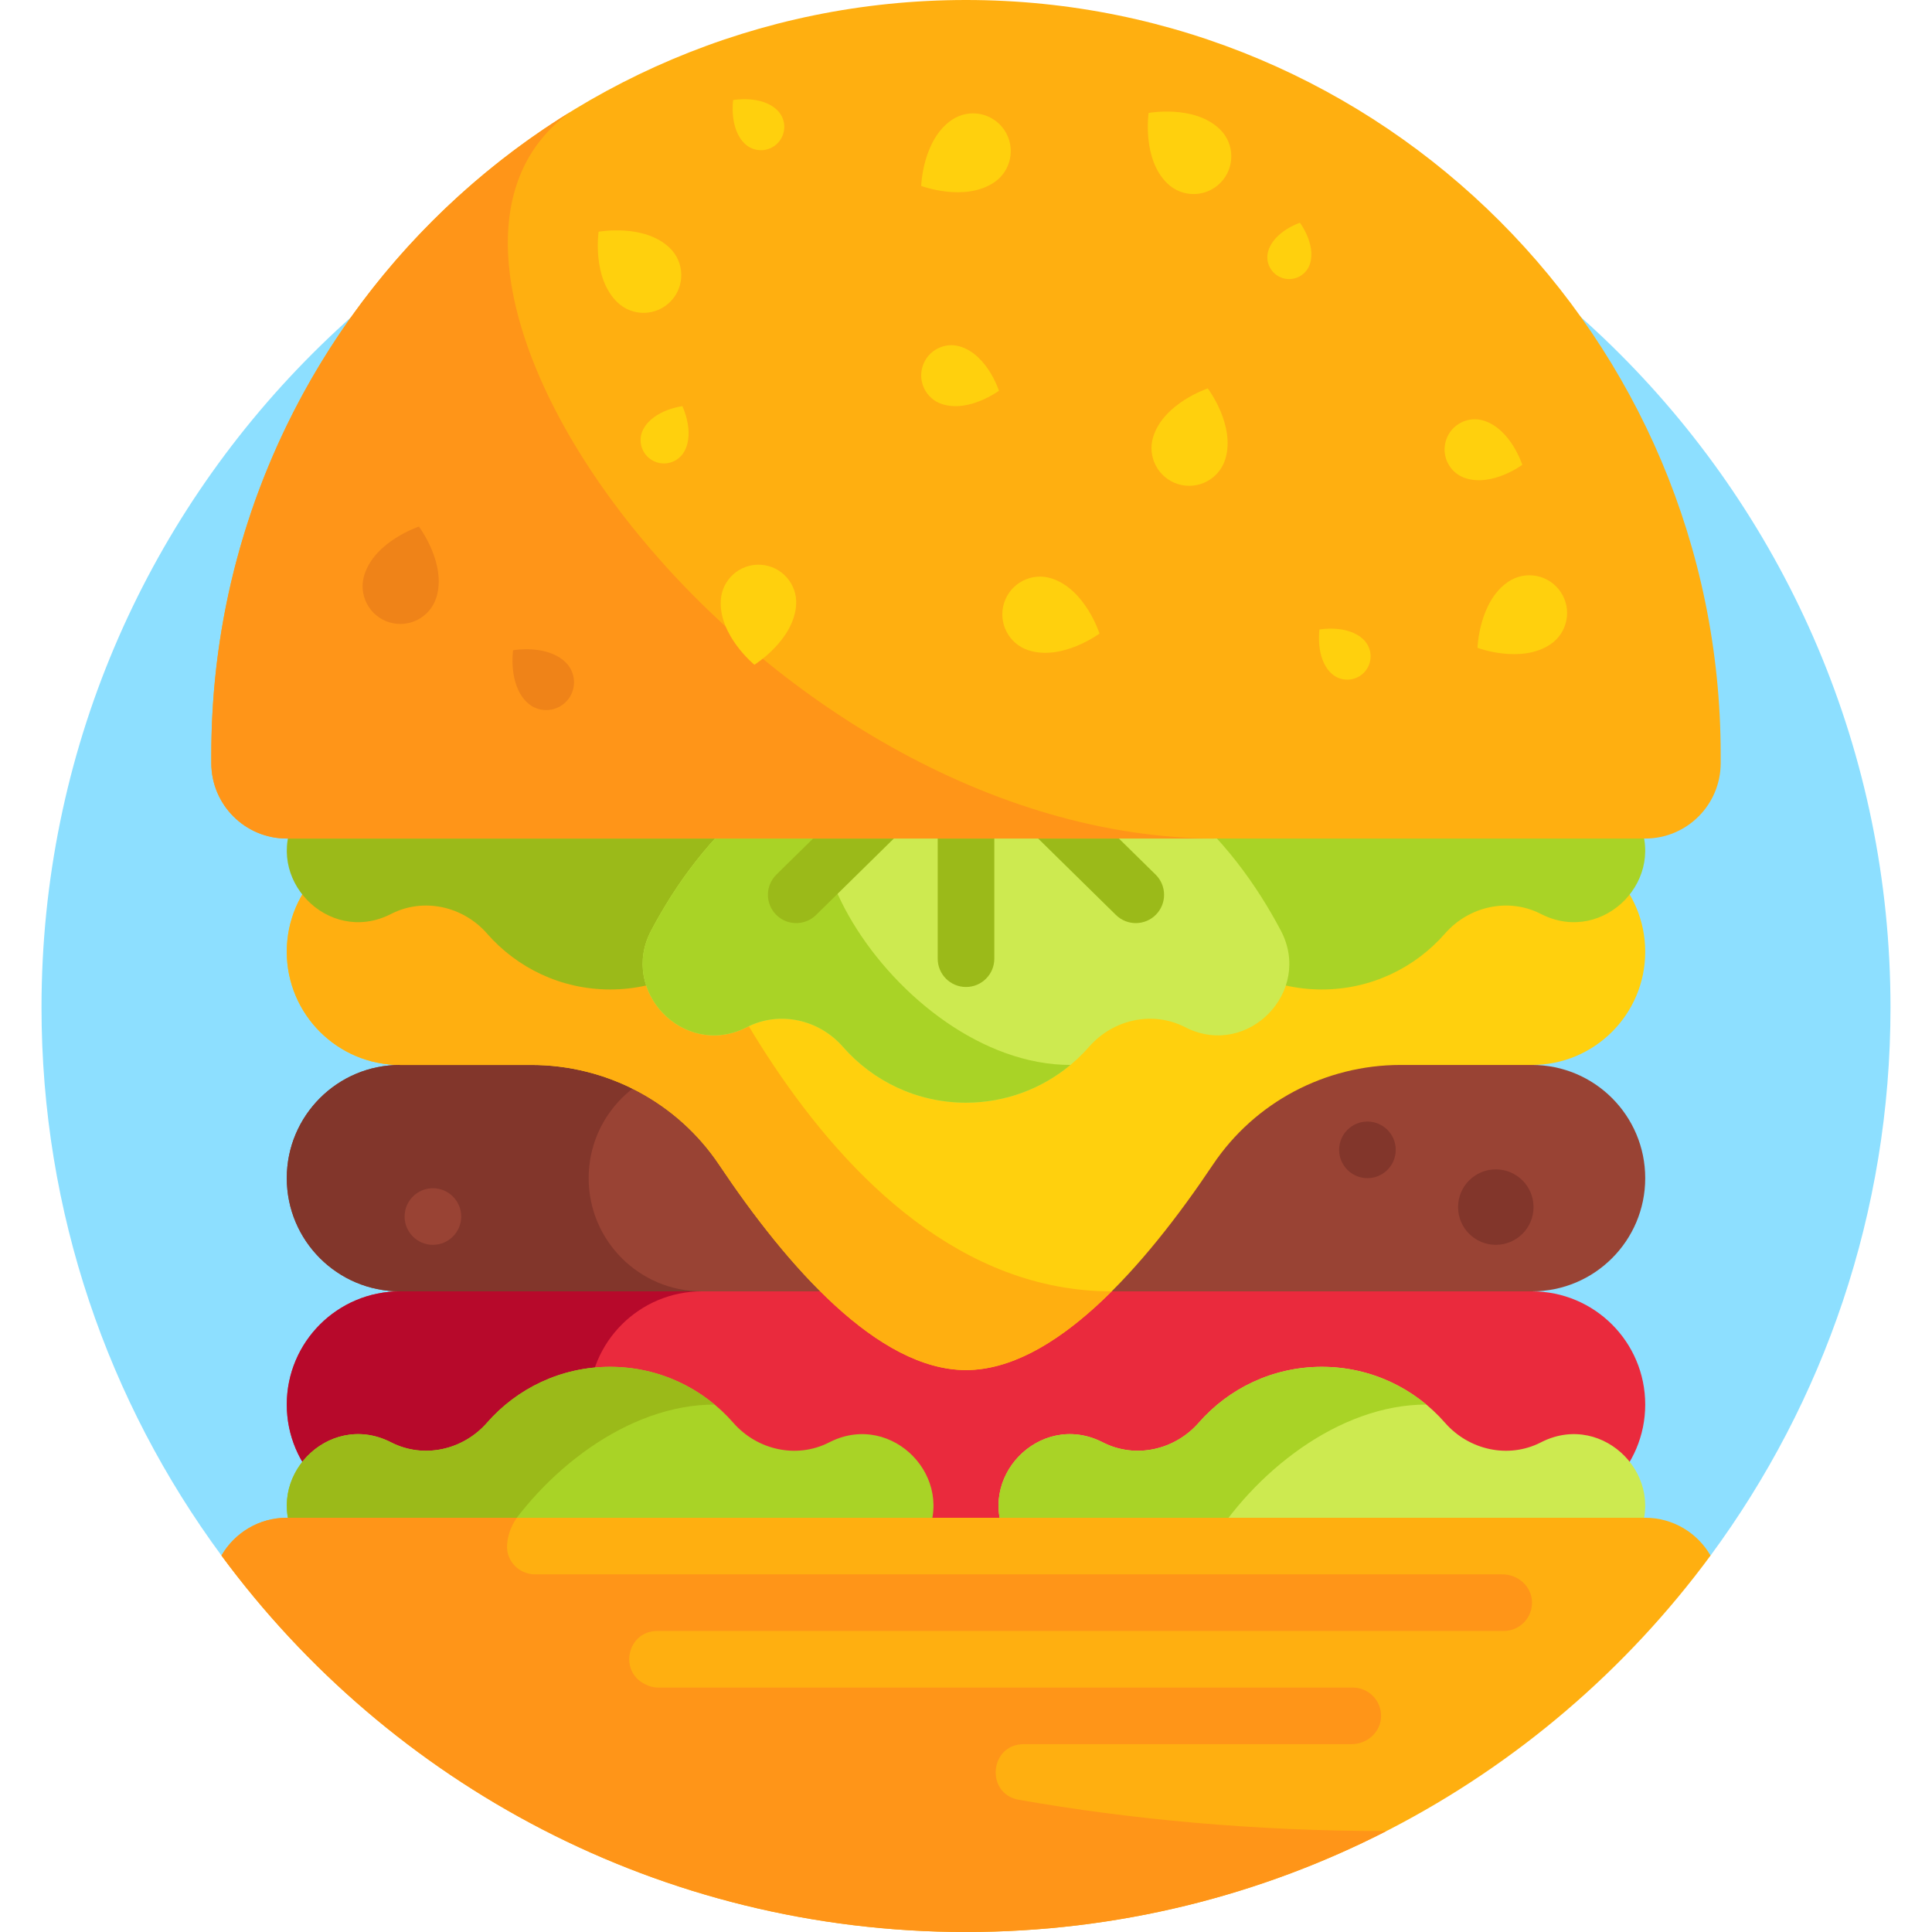 <svg id="Capa_1" enable-background="new 0 0 512 512" height="512" viewBox="0 0 512 512" width="512" xmlns="http://www.w3.org/2000/svg"><g><g><g><g><path d="m453.312 412.237c29.966-40.642 47.688-90.867 47.688-145.237 0-135.31-109.69-245-245-245s-245 109.69-245 245c0 54.37 17.722 104.595 47.688 145.237z" fill="#8ddfff"/></g></g></g><g><g><g><path d="m106 342.222 150 30 150-30c16.569 0 30-13.431 30-30 0-16.569-13.431-30-30-30l-150-30-150 30c-16.569 0-30 13.431-30 30 0 16.569 13.431 30 30 30z" fill="#994334"/></g></g></g><g><g><g><path d="m156 312.222c0-16.568 13.431-30 30-30l-.697-15.86-79.303 15.86c-16.569 0-30 13.432-30 30 0 16.569 13.431 30 30 30l80 16v-16c-16.569 0-30-13.431-30-30z" fill="#82362b"/></g></g></g><g><g><g><path d="m106 402.222h300c16.569 0 30-13.431 30-30 0-16.569-13.431-30-30-30h-300c-16.569 0-30 13.431-30 30 0 16.569 13.431 30 30 30z" fill="#ea2a3d"/></g></g></g><g><g><g><path d="m156 372.222c0-16.568 13.431-30 30-30h-80c-16.569 0-30 13.432-30 30 0 16.569 13.431 30 30 30h80c-16.569 0-30-13.431-30-30z" fill="#b7092b"/></g></g></g><g><g><g><g><path d="m408.769 382.038c-.174.085-.347.171-.519.258-8.58 4.332-18.99 1.978-25.318-5.256-7.943-9.081-19.613-14.818-32.627-14.818s-24.684 5.736-32.627 14.818c-6.328 7.235-16.738 9.588-25.318 5.256-.17-.086-.341-.171-.512-.254-16.358-7.992-33.479 9.696-24.975 25.794 12.381 23.439 37.301 53.702 83.44 53.702 46.143 0 71.057-30.268 83.433-53.708 8.499-16.099-8.618-33.78-24.977-25.792z" fill="#cdea50"/></g></g></g></g><g><g><g><path d="m377.989 372.222c-46.334 0-90.496 71.881-51.217 86.423-31.409-8.106-49.815-31.719-59.899-50.81-8.504-16.098 8.617-33.786 24.975-25.794.171.084.342.168.512.254 8.58 4.332 18.99 1.979 25.318-5.256 7.943-9.082 19.613-14.818 32.627-14.818 10.529.001 20.176 3.758 27.684 10.001z" fill="#a9d326"/></g></g></g><g><g><g><g><path d="m103.231 382.038c.174.085.347.171.519.258 8.58 4.332 18.99 1.978 25.318-5.256 7.943-9.081 19.613-14.818 32.627-14.818s24.684 5.736 32.627 14.818c6.328 7.235 16.738 9.588 25.318 5.256.17-.086.341-.171.512-.254 16.358-7.992 33.479 9.696 24.975 25.794-12.381 23.439-37.301 53.702-83.44 53.702-46.143 0-71.057-30.268-83.433-53.708-8.499-16.099 8.618-33.78 24.977-25.792z" fill="#a9d326"/></g></g></g></g><g><g><g><path d="m189.371 372.222c-46.334 0-90.496 71.881-51.217 86.423-31.409-8.106-49.815-31.719-59.899-50.81-8.504-16.098 8.617-33.786 24.975-25.794.171.084.342.168.512.254 8.58 4.332 18.99 1.979 25.318-5.256 7.943-9.082 19.613-14.818 32.627-14.818 10.53.001 20.177 3.758 27.684 10.001z" fill="#9bba19"/></g></g></g><g><g><g><path d="m453.312 412.237c-3.457-5.981-9.907-10.015-17.312-10.015h-360c-7.405 0-13.854 4.035-17.312 10.015 44.611 60.505 116.372 99.763 197.312 99.763s152.701-39.258 197.312-99.763z" fill="#ffaf10"/></g></g></g><g><g><g><path d="m406 222.222h-300c-16.569 0-30 13.432-30 30 0 16.569 13.431 30 30 30h34.838c19.949 0 38.646 9.878 49.744 26.455 18.11 27.053 42.166 54.399 65.414 54.399 23.249 0 47.308-27.348 65.42-54.401 11.098-16.576 29.794-26.452 49.742-26.452h34.841c16.569 0 30-13.431 30-30 .001-16.569-13.43-30.001-29.999-30.001z" fill="#ffd00d"/></g></g></g><g><g><g><path d="m76 252.222c0 16.569 13.431 30 30 30h34.838c19.949 0 38.646 9.878 49.744 26.455 18.11 27.053 42.166 54.399 65.414 54.399 13.011 0 26.275-8.568 38.609-20.854-79.378 0-119.818-120-119.818-120h-68.787c-16.569 0-30 13.432-30 30z" fill="#ffaf10"/></g></g></g><g><g><g><g><path d="m103.231 242.406c.174-.085.347-.171.519-.258 8.58-4.332 18.99-1.978 25.318 5.256 7.943 9.081 19.613 14.818 32.627 14.818s24.684-5.736 32.627-14.818c6.328-7.235 16.738-9.588 25.318-5.256.17.086.341.171.512.254 16.358 7.992 33.479-9.696 24.975-25.794-12.381-23.439-37.301-53.702-83.44-53.702-46.143 0-71.057 30.268-83.433 53.708-8.499 16.099 8.618 33.78 24.977 25.792z" fill="#9bba19"/></g></g></g></g><g><g><g><g><path d="m408.769 242.406c-.174-.085-.347-.171-.519-.258-8.58-4.332-18.99-1.978-25.318 5.256-7.943 9.081-19.613 14.818-32.627 14.818s-24.684-5.736-32.627-14.818c-6.328-7.235-16.738-9.588-25.318-5.256-.17.086-.341.171-.512.254-16.358 7.992-33.479-9.696-24.975-25.794 12.381-23.439 37.301-53.702 83.44-53.702 46.143 0 71.057 30.268 83.433 53.708 8.499 16.099-8.618 33.78-24.977 25.792z" fill="#a9d326"/></g></g></g></g><g><g><g><path d="m314.461 272.406c-.174-.085-.347-.171-.519-.258-8.58-4.332-18.99-1.978-25.318 5.256-7.943 9.081-19.613 14.818-32.627 14.818s-24.684-5.736-32.627-14.818c-6.328-7.235-16.738-9.588-25.318-5.256-.17.086-.341.171-.512.254-16.358 7.992-33.479-9.696-24.975-25.794 12.381-23.439 37.301-53.702 83.44-53.702 46.143 0 71.057 30.268 83.433 53.708 8.499 16.099-8.619 33.78-24.977 25.792z" fill="#cdea50"/></g></g></g><g><g><g><path d="m283.68 282.222c-46.334 0-90.496-71.881-51.217-86.423-31.409 8.106-49.815 31.719-59.899 50.81-8.504 16.098 8.617 33.786 24.975 25.794.171-.084.342-.168.512-.254 8.58-4.332 18.99-1.979 25.318 5.256 7.943 9.082 19.613 14.818 32.627 14.818 10.53-.001 20.177-3.758 27.684-10.001z" fill="#a9d326"/></g></g></g><path d="m244.628 193.564-38.881 38.221c-2.954 2.904-2.995 7.652-.091 10.606 1.468 1.494 3.408 2.242 5.349 2.242 1.898 0 3.797-.716 5.257-2.151l32.242-31.695v43.276c0 4.142 3.358 7.5 7.5 7.5s7.5-3.358 7.5-7.5v-43.268l32.233 31.686c2.954 2.903 7.702 2.862 10.606-.091 2.904-2.954 2.863-7.703-.091-10.606l-38.883-38.222c-3.641-.419-7.42-.656-11.366-.656-3.948.001-7.731.238-11.375.658z" fill="#9bba19"/><g><g><g><g><path d="m436 222.222h-360c-11.046 0-20-8.954-20-20v-2.222c0-110.457 89.543-200 200-200 110.457 0 200 89.543 200 200v2.222c0 11.046-8.954 20-20 20z" fill="#ffaf10"/></g></g></g></g><g><g><g><path d="m151.319 29.562c-57.186 35.198-95.319 98.361-95.319 170.438v2.222c0 11.046 8.954 20 20 20h246.502c-120.62 0-230.937-150.27-171.183-192.66z" fill="#ff9518"/></g></g></g><g><g><g><path d="m266.167 34.469c3.079 4.585 1.859 10.798-2.726 13.877-7.807 5.244-19.317.928-19.317.928s.359-12.287 8.166-17.531c4.585-3.079 10.798-1.859 13.877 2.726z" fill="#ffd00d"/></g></g></g><g><g><g><path d="m413.597 156.882c3.079 4.585 1.859 10.798-2.726 13.877-7.807 5.244-19.317.928-19.317.928s.359-12.287 8.166-17.531c4.585-3.079 10.798-1.859 13.877 2.726z" fill="#ffd00d"/></g></g></g><g><g><g><path d="m266.109 159.739c1.697-5.256 7.334-8.14 12.589-6.443 8.949 2.89 12.679 14.603 12.679 14.603s-9.876 7.319-18.825 4.429c-5.256-1.697-8.14-7.334-6.443-12.589z" fill="#ffd00d"/></g></g></g><g><g><g><path d="m201.655 149.669c5.511.36 9.687 5.119 9.327 10.63-.613 9.384-11.057 15.867-11.057 15.867s-9.513-7.785-8.901-17.169c.361-5.512 5.12-9.688 10.631-9.328z" fill="#ffd00d"/></g></g></g><g><g><g><path d="m244.514 97.024c1.358-4.204 5.866-6.511 10.07-5.153 7.158 2.312 10.141 11.681 10.141 11.681s-7.9 5.854-15.058 3.542c-4.204-1.358-6.511-5.866-5.153-10.07z" fill="#ffd00d"/></g></g></g><g><g><g><path d="m383.215 116.654c1.358-4.204 5.866-6.511 10.07-5.153 7.158 2.312 10.141 11.681 10.141 11.681s-7.9 5.854-15.058 3.542c-4.204-1.358-6.511-5.867-5.153-10.07z" fill="#ffd00d"/></g></g></g><g><g><g><path d="m312.183 128.292c-5.273-1.642-8.216-7.248-6.574-12.521 2.797-8.979 14.47-12.83 14.47-12.83s7.422 9.799 4.625 18.778c-1.642 5.272-7.248 8.215-12.521 6.573z" fill="#ffd00d"/></g></g></g><g><g><g><path d="m339.92 73.697c-3.051-.95-4.754-4.194-3.803-7.245 1.618-5.195 8.372-7.423 8.372-7.423s4.294 5.67 2.676 10.865c-.95 3.05-4.194 4.753-7.245 3.803z" fill="#ffd00d"/></g></g></g><g><g><g><path d="m103.119 164.905c-5.273-1.642-8.216-7.248-6.574-12.521 2.797-8.979 14.47-12.83 14.47-12.83s7.422 9.799 4.625 18.778c-1.642 5.272-7.248 8.215-12.521 6.573z" fill="#ef8318"/></g></g></g><g><g><g><path d="m323.504 48.369c-3.835 3.974-10.166 4.087-14.14.252-6.767-6.53-4.967-18.69-4.967-18.69s12.088-2.232 18.855 4.299c3.974 3.834 4.087 10.165.252 14.139z" fill="#ffd00d"/></g></g></g><g><g><g><path d="m150.058 185.924c-2.828 2.93-7.495 3.013-10.426.186-4.99-4.815-3.662-13.781-3.662-13.781s8.913-1.645 13.902 3.17c2.931 2.827 3.014 7.495.186 10.425z" fill="#ef8318"/></g></g></g><g><g><g><path d="m361.488 178.227c-2.372 2.458-6.287 2.528-8.745.156-4.185-4.039-3.072-11.559-3.072-11.559s7.476-1.38 11.661 2.659c2.458 2.371 2.528 6.287.156 8.744z" fill="#ffd00d"/></g></g></g><g><g><g><path d="m206.109 37.915c-2.372 2.458-6.287 2.528-8.745.156-4.185-4.039-3.072-11.559-3.072-11.559s7.476-1.38 11.661 2.659c2.458 2.371 2.528 6.286.156 8.744z" fill="#ffd00d"/></g></g></g><g><g><g><path d="m172.997 122.067c-3.002-1.63-4.114-5.384-2.485-8.386 2.775-5.112 10.32-6.047 10.32-6.047s3.326 6.836.551 11.948c-1.63 3.002-5.384 4.115-8.386 2.485z" fill="#ffd00d"/></g></g></g><g><g><g><path d="m177.744 79.851c-3.835 3.974-10.166 4.087-14.14.252-6.767-6.53-4.967-18.69-4.967-18.69s12.088-2.232 18.855 4.299c3.974 3.834 4.087 10.165.252 14.139z" fill="#ffd00d"/></g></g></g><g><g><g><circle cx="396.404" cy="319.894" fill="#82362b" r="10"/></g></g></g><g><g><g><circle cx="362.383" cy="304.722" fill="#82362b" r="7.5"/></g></g></g><g><g><g><circle cx="114.723" cy="322.394" fill="#994334" r="7.5"/></g></g></g><g><g><g><path d="m398.186 417.222h-256.38c-4.179 0-7.633-3.451-7.429-7.624.126-2.57.973-5.041 2.587-7.376h-60.964c-7.405 0-13.854 4.035-17.312 10.015 44.611 60.505 116.372 99.763 197.312 99.763 40.12 0 77.982-9.65 111.404-26.748-35.115 0-68.01-3.124-97.391-8.286-8.939-1.571-7.785-14.745 1.292-14.745h86.881c4.107 0 7.688-3.164 7.811-7.269.128-4.247-3.278-7.731-7.497-7.731h-184.024c-1.172 0-2.337-.274-3.38-.809-.096-.049-.191-.098-.287-.147-6.94-3.572-4.427-14.044 3.378-14.044h224.313c4.219 0 7.624-3.483 7.497-7.731-.124-4.103-3.705-7.268-7.811-7.268z" fill="#ff9518"/></g></g></g></g></svg>